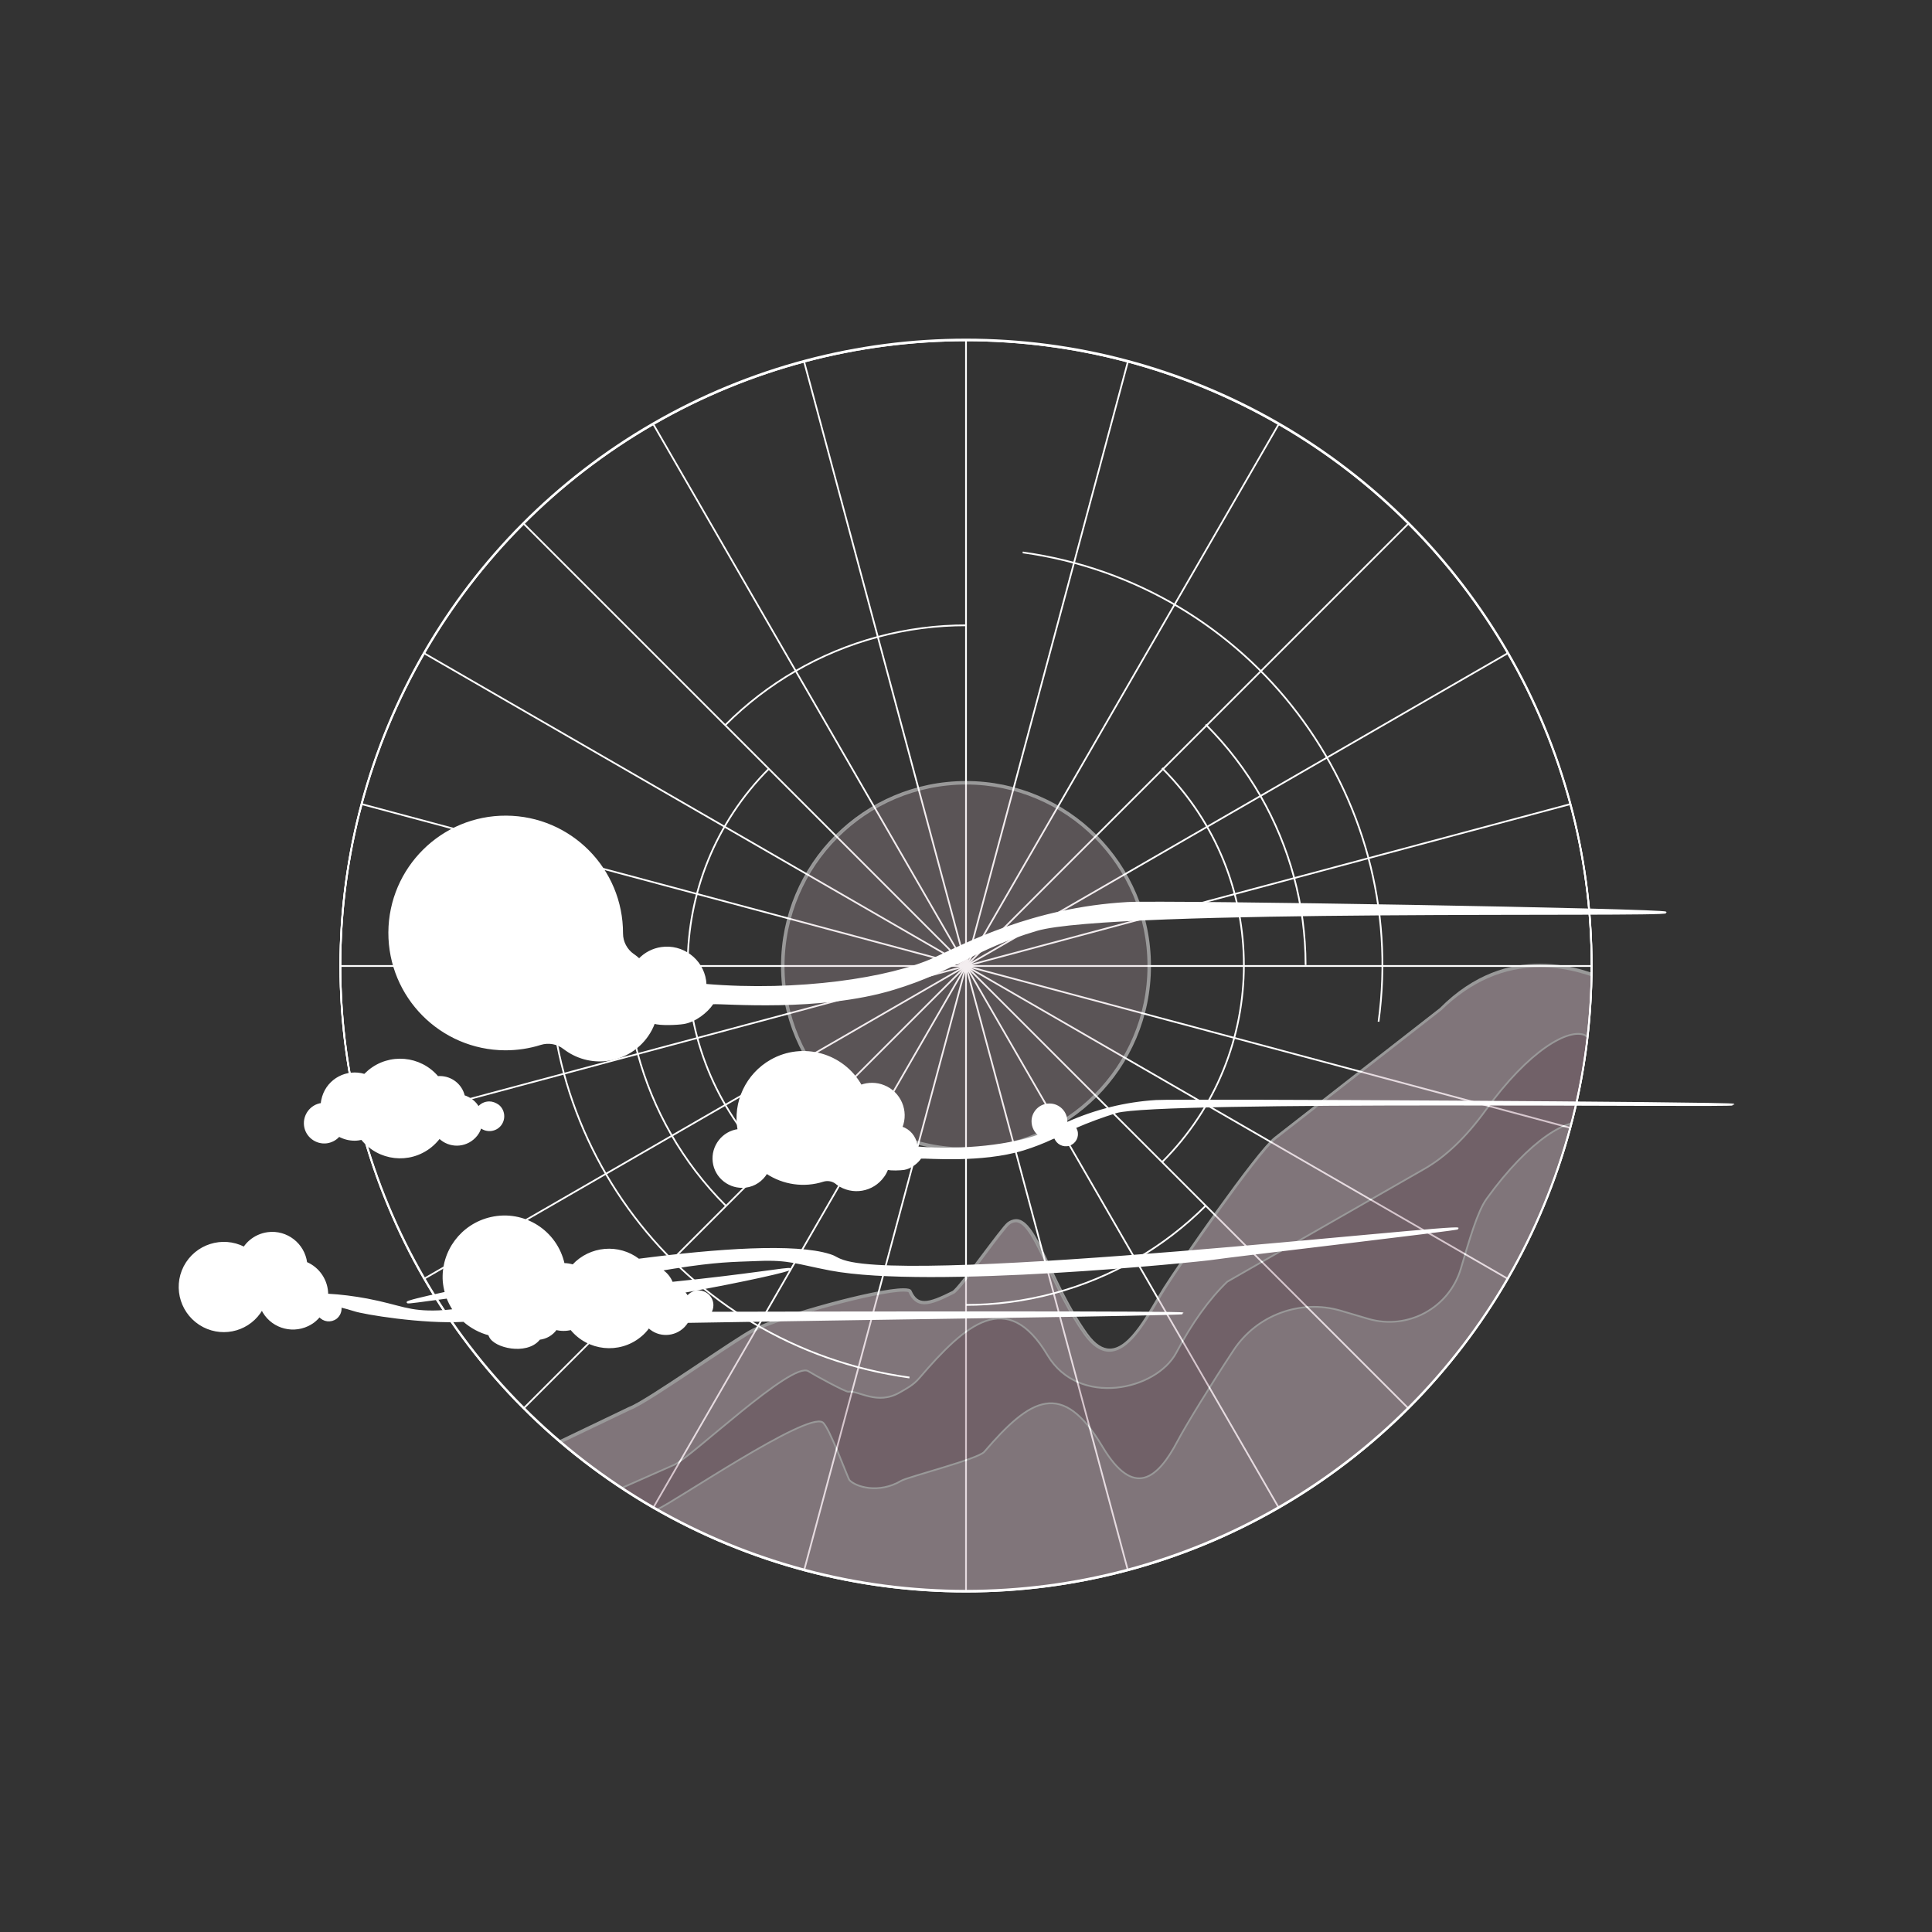<?xml version="1.0" encoding="utf-8"?>
<!-- Generator: Adobe Illustrator 24.2.0, SVG Export Plug-In . SVG Version: 6.00 Build 0)  -->
<svg version="1.1" id="Layer_1" xmlns="http://www.w3.org/2000/svg" xmlns:xlink="http://www.w3.org/1999/xlink" x="0px" y="0px"
	 viewBox="0 0 1111.4 1111.4" style="enable-background:new 0 0 1111.4 1111.4;" xml:space="preserve">
<rect x="0" y="0" width="1111.4" height="1111.4" fill="#333333" stroke="none"/>
<style type="text/css">
	.st0{clip-path:url(#SVGID_2_);}
	.st1{fill:none;stroke:#FFFFFF;stroke-width:0.992;stroke-miterlimit:10;}
	.st2{opacity:0.5;}
	.st3{opacity:0.5;fill:#CEB7C1;stroke:#FFFFFF;stroke-miterlimit:10;}
	.st4{fill:#CEB7C1;stroke:#FFFFFF;stroke-miterlimit:10;}
	.st5{clip-path:url(#SVGID_4_);}
	.st6{fill:#AF8F9D;stroke:#FFFFFF;stroke-miterlimit:10;}
	.st7{fill:none;stroke:#FFFFFF;stroke-width:0.992;stroke-miterlimit:10;stroke-dasharray:376.261,376.261;}
	.st8{fill:none;stroke:#FFFFFF;stroke-width:0.992;stroke-miterlimit:10;stroke-dasharray:251.276,251.276;}
	.st9{fill:none;stroke:#FFFFFF;stroke-width:0.992;stroke-miterlimit:10;stroke-dasharray:153.501,153.501;}
	.st10{fill:#FFFFFF;stroke:#FFFFFF;stroke-width:0.992;stroke-miterlimit:10;}
</style>
<g id="Layer_2_1_">
	<g id="Layer_1-2">
		<g>
			<g>
				<g>
					<defs>
						<circle id="SVGID_1_" cx="555.7" cy="555.7" r="359.9"/>
					</defs>
					<clipPath id="SVGID_2_">
						<use xlink:href="#SVGID_1_"  style="overflow:visible;"/>
					</clipPath>
					<g class="st0">
						<g>
							<line class="st1" x1="948.6" y1="162.8" x2="162.8" y2="948.6"/>
							<line class="st1" x1="833.5" y1="74.4" x2="277.9" y2="1036.9"/>
							<line class="st1" x1="699.5" y1="18.9" x2="411.9" y2="1092.5"/>
							<line class="st1" x1="555.7" y1="0" x2="555.7" y2="1111.4"/>
							<line class="st1" x1="411.9" y1="18.9" x2="699.5" y2="1092.5"/>
							<line class="st1" x1="277.9" y1="74.4" x2="833.5" y2="1036.9"/>
							<line class="st1" x1="162.8" y1="162.8" x2="948.6" y2="948.6"/>
							<line class="st1" x1="74.4" y1="277.9" x2="1036.9" y2="833.5"/>
							<line class="st1" x1="18.9" y1="411.9" x2="1092.5" y2="699.5"/>
							<line class="st1" x1="0" y1="555.7" x2="1111.4" y2="555.7"/>
							<line class="st1" x1="18.9" y1="699.5" x2="1092.5" y2="411.9"/>
							<line class="st1" x1="74.4" y1="833.5" x2="1036.9" y2="277.9"/>
						</g>
					</g>
					<use xlink:href="#SVGID_1_"  style="overflow:visible;fill:none;stroke:#FFFFFF;stroke-miterlimit:10;"/>
				</g>
				<circle class="st1" cx="555.7" cy="555.7" r="359.9"/>
			</g>
			<g class="st2">
				<circle class="st3" cx="555.7" cy="555.7" r="105.4"/>
				<path class="st4" d="M555.7,450.8c57.9,0,104.9,46.9,104.9,104.9c0,57.9-46.9,104.9-104.9,104.9c-57.9,0-104.9-46.9-104.9-104.9
					c0,0,0,0,0,0C450.9,497.8,497.8,450.9,555.7,450.8 M555.7,449.8c-58.5,0-105.9,47.4-105.9,105.9s47.4,105.9,105.9,105.9
					c58.5,0,105.9-47.4,105.9-105.9C661.6,497.2,614.2,449.8,555.7,449.8L555.7,449.8L555.7,449.8z"/>
			</g>
			<g>
				<defs>
					<circle id="SVGID_3_" cx="555.7" cy="555.2" r="359.9"/>
				</defs>
				<clipPath id="SVGID_4_">
					<use xlink:href="#SVGID_3_"  style="overflow:visible;"/>
				</clipPath>
				<g class="st5">
					<g class="st2">
						<g>
							<path class="st4" d="M362.3,810.1c5.4-1.9,24.9-14.9,42-26.3c13-8.7,25.2-16.8,29.2-18.8c16.5-7.9,70.8-23,86.2-23
								c3.1,0,3.6,0.6,3.7,0.8c1.9,4.4,4.6,6.5,8.4,6.5c4.3,0,10-2.7,16.5-5.9c2-1,8.4-9.4,18.1-22.2c6-7.9,12.1-16.1,13.7-17.3
								c1.2-1,2.8-1.6,4.3-1.7c6.4,0,12,11.8,19,26.7c5.7,12.2,12.2,26,21.3,38.6c4.4,6.1,9,9.2,13.6,9.2c10.4,0,19.3-15,27.2-28.2
								c1.6-2.7,3.1-5.3,4.6-7.6c9.5-15,53-77.7,63.3-86l95.4-74.3c16.7-16.8,35.9-25.3,57-25.3c17.4,0,31.9,5.8,38.9,8.6l1.6,0.6
								h4.9v314.2L193,891.2L362.3,810.1z"/>
							<path class="st4" d="M885.9,555.9c17.3,0,31.2,5.6,38.7,8.6l1.5,0.6l0.2,0.1h4.5v313.2l-735.4,12.2l167.1-80
								c5.6-2,24.2-14.4,42.1-26.4c13-8.6,25.2-16.8,29.2-18.7c16.4-7.9,70.6-23,86-23c2.8,0,3.2,0.5,3.2,0.5l0,0
								c2,4.6,4.8,6.8,8.8,6.8c4.4,0,10.2-2.7,16.7-6c2.1-1,8.6-9.5,18.2-22.4c5.9-7.9,12.1-16,13.6-17.2c1.1-1,2.6-1.5,4-1.6
								c6.1,0,11.6,11.7,18.5,26.4c5.5,11.6,12.2,26,21.3,38.7c4.5,6.2,9.2,9.4,14,9.4c10.7,0,19.7-15.1,27.6-28.5
								c1.6-2.7,3.1-5.3,4.6-7.6c9.5-15,52.9-77.6,63.2-85.9l95.3-74.3l0,0l0,0C845.8,564.3,864.9,555.9,885.9,555.9 M885.9,554.9
								c-17.3,0-37.7,5.7-57.3,25.4l-95.3,74.3c-10.5,8.4-54.5,71.9-63.5,86.1c-8.5,13.5-19.1,35.6-31.4,35.6c-4.2,0-8.6-2.6-13.2-9
								c-20.7-28.9-28.8-65.5-40.7-65.5c-1.7,0.1-3.3,0.7-4.7,1.8c-3.6,2.7-28,37.6-31.7,39.5c-7,3.5-12.3,5.8-16.3,5.8
								c-3.5,0-6-1.8-7.9-6.2c-0.3-0.8-1.8-1.1-4.2-1.1c-15.6,0-69.6,15-86.4,23.1c-9.4,4.5-61.8,41.8-71.3,45.1l-171.3,82.1
								l741-12.3V564.2h-5.3C919.7,561.5,904.6,554.9,885.9,554.9L885.9,554.9z"/>
						</g>
						<path class="st6" d="M190.8,929.7l197.1-87.1c9.5-4,67.7-59.8,77.1-53.8c3.8,2.4,21.5,12,23,11.8c5.9-0.9,16.6,8.1,29.8,0.3
							c3.8-2.2,7.6-4.1,11.1-8.2c26.6-31.1,50.5-51.9,73.7-13.1c18,30.1,62.6,20.2,74.1-1.5c9-17,18.9-30.8,29.3-40.8l113.4-64.9
							c12.3-7,24.1-18.4,35.2-33.7c24.9-34.5,47.9-47.6,57.4-43.1l16.9,16v318.2H190.8z"/>
						<path class="st4" d="M191.5,980.7l186.7-112.5c9.5-4,85.7-56,95-50c3.8,2.4,14.5,32.2,15.5,33.3c3.5,3.7,16.6,8.1,29.8,0.3
							c3.8-2.2,44.2-12.5,47.7-16.6c26.6-31.1,44.8-41.8,68-3c18,30.1,31.8,18.5,43.2-3.2c5.1-9.6,19.2-32.5,32.3-52.4
							c13.4-20.2,38.4-29.4,61.6-22.6l15.9,4.7c22.7,6.6,46.5-6.3,53.2-29c4.8-16.2,9.5-32.8,14.8-40.1
							c24.9-34.5,47.9-47.6,57.4-43.1l16.9,16v318.2H191.5z"/>
					</g>
				</g>
				<use xlink:href="#SVGID_3_"  style="overflow:visible;fill:none;stroke:#FFFFFF;stroke-miterlimit:10;"/>
			</g>
			<path class="st7" d="M523,792.4c-131-18.1-222.6-138.9-204.6-270s138.9-222.6,270-204.6C719.4,336,811,456.8,793,587.9
				c-8.7,62.9-42,119.8-92.6,158.2C649.8,784.6,585.9,801.3,523,792.4z"/>
			
				<ellipse transform="matrix(0.707 -0.707 0.707 0.707 -229.828 555.546)" class="st8" cx="555.7" cy="555.2" rx="160" ry="160"/>
			
				<ellipse transform="matrix(0.707 -0.707 0.707 0.707 -229.828 555.546)" class="st9" cx="555.7" cy="555.2" rx="195.5" ry="195.5"/>
			<path class="st10" d="M648.7,519.4c-55.1,3.1-94.2,24.2-111.1,31.9c-25.5,11.7-78.7,19.7-131.7,15.2c0-0.8-0.1-1.6-0.2-2.5
				c-1.8-12.1-13.2-20.5-25.3-18.7c-4.8,0.7-9.3,3-12.7,6.6c-0.9-0.8-1.8-1.6-2.8-2.3l-0.6-0.4c-4-2.8-6.4-7.4-6.4-12.2
				c0.1-37-29.7-67.1-66.7-67.3s-67.1,29.7-67.3,66.7c-0.1,37,29.7,67.1,66.7,67.3c6.9,0,13.8-1,20.4-3.1c4.6-1.4,9.7-0.5,13.5,2.5
				c0.4,0.3,0.7,0.5,1.1,0.8c15.1,10.7,36,7.2,46.7-7.9c1.7-2.4,3-4.9,4-7.6c3.3,1.2,13.2,0.8,16.9,0.2c6.5-1,13.4-6.3,16.8-11.4
				c6.1-0.5,61.4,4.7,104.1-8.3c34.9-10.6,46.1-23.2,82.3-33.9c43.2-12.7,361.9-7.7,361.8-10.1C958.2,523.1,670.6,518.2,648.7,519.4
				z"/>
			<path class="st10" d="M281.5,634.1c-2.5,0-4.8,1.1-6.3,3c-1.8-3.2-4.8-5.5-8.3-6.6c-1.5-6.5-7.3-11-13.9-11c-0.4,0-0.8,0-1.2,0.1
				c-10-11.9-27.8-13.5-39.7-3.5c-0.8,0.7-1.6,1.5-2.4,2.2c-10.1-3.1-20.8,2.5-23.9,12.6c-0.4,1.3-0.7,2.7-0.8,4.1
				c-6.1,0.8-10.4,6.5-9.6,12.6c0.8,6.1,6.5,10.4,12.6,9.6c2.7-0.4,5.2-1.7,7-3.8c2.8,1.5,5.9,2.3,9,2.3c1.4,0,2.8-0.2,4.1-0.5
				c9.7,12.2,27.4,14.2,39.6,4.5c1.9-1.5,3.6-3.3,5.1-5.2c5.7,5.5,14.7,5.4,20.3-0.3c1.6-1.6,2.8-3.6,3.4-5.8
				c3.5,2.8,8.6,2.2,11.3-1.2c2.8-3.5,2.2-8.6-1.2-11.3C285,634.8,283.3,634.1,281.5,634.1L281.5,634.1z"/>
			<path class="st10" d="M665,633.3c-17.6,1.1-34.9,5.4-51,12.6h-0.5c0-0.2,0-0.5,0-0.7c0.1-5.4-4.3-9.9-9.7-9.9
				c-5.4-0.1-9.9,4.3-9.9,9.7c0,3.2,1.5,6.2,4,8c-15.6,5.7-43.2,9.3-70.6,7c0-0.5-0.1-0.9-0.1-1.4c-0.7-4.7-4.1-8.7-8.6-10.1
				c3.8-9.4-0.8-20.1-10.2-23.8c-4.2-1.7-8.9-1.7-13.1-0.2c-10.3-18.3-33.5-24.8-51.7-14.5c-14.1,8-21.7,24-18.8,40
				c-9,1.1-15.4,9.4-14.3,18.4c1.1,9,9.4,15.4,18.4,14.3c5.1-0.6,9.5-3.6,12.1-8c9.6,6.4,21.6,8.1,32.5,4.6c2.6-0.8,5.5-0.3,7.6,1.4
				c0.2,0.2,0.4,0.3,0.6,0.5c8.6,6.1,20.4,4.1,26.5-4.5c1-1.3,1.7-2.8,2.3-4.3c1.9,0.7,7.5,0.4,9.6,0.1c3.7-0.6,7.6-3.6,9.5-6.5
				c3.5-0.3,34.8,2.7,59.1-4.7c5.8-1.8,11.5-4,17-6.6c0.4-0.1,0.8-0.2,1.2-0.3c1.1,3.4,4.8,5.3,8.2,4.2c3.4-1.1,5.3-4.8,4.2-8.2
				c-0.2-0.6-0.5-1.2-0.9-1.8c7.8-3.4,15.7-6.3,23.8-8.8c24.5-7.2,355-3,355-4.4C997.1,634.3,677.4,632.5,665,633.3z"/>
			<path class="st10" d="M485.2,725.3c-5.2-1.8-3.6-2-7.9-3.4c-19.9-6.3-64.4-3.2-109.9,2.7c-11.5-8.8-27.9-7.4-37.8,3.3
				c-1.7-0.5-3.5-0.8-5.3-0.8c-4.2-18.9-22.9-30.8-41.8-26.5c-16.9,3.8-28.5,19.3-27.3,36.5c0.2,2.2,0.6,4.4,1.2,6.5
				c-13.9,3-22.3,5.1-22,5.6s8-0.8,22.9-2.7c1,2.5,2.2,4.9,3.7,7.1c-2.7,0.3-5.4,0.5-8.5,0.7c-17.6,0.7-22-3.1-41.3-6.8
				c-7.6-1.4-15.2-2.4-22.9-2.8c0-8-4.8-15.2-12.1-18.3c-1.4-10.8-11.3-18.5-22.1-17.1c-3.8,0.5-7.4,2.1-10.3,4.6
				c-1.3,1.1-2.4,2.4-3.4,3.8c-12.5-6.4-27.8-1.5-34.3,11c-6.4,12.5-1.5,27.8,11,34.3c12.1,6.2,26.8,1.9,33.6-9.9
				c4.7,9.9,16.5,14,26.4,9.3c1.6-0.8,3.1-1.7,4.4-2.9c0.8-0.7,1.6-1.5,2.3-2.4c2.3,2.9,6.6,3.4,9.6,1.1c1.6-1.3,2.6-3.3,2.6-5.4
				c0-0.4,0-0.8-0.1-1.2c2.6,0.6,5.3,1.4,7.9,2.2c5.2,1.8,39.4,7.5,63,6.1c4.2,3.7,9.2,6.4,14.6,7.8c0.1,0.4,0.2,0.8,0.4,1.1
				c2.9,6.3,20.8,10.2,28,2c0.2-0.2,0.3-0.4,0.5-0.6c3.8-0.4,7.3-2.4,9.6-5.6c2.8,0.7,5.8,0.7,8.6,0c9.8,12.1,27.6,14,39.7,4.2
				c1.9-1.5,3.6-3.3,5-5.3c5.7,5.5,14.8,5.2,20.3-0.5c0.7-0.8,1.4-1.6,1.9-2.5c89.3-1.6,285.3-4.1,285-5s-180.3-0.6-271.7-0.4
				c0.8-1.3,1.2-2.8,1.2-4.3c0-4.5-3.7-8-8.1-8c-2.5,0-4.8,1.2-6.3,3.1c-0.6-1-1.3-1.9-2.1-2.7c35.7-6.4,61.8-12.4,61.1-13.2
				s-23.2,3.4-67.9,7.9c-1.2-3.1-3.4-5.7-6.2-7.4l7.3-1.2c25-3.9,32.9-3.8,48.7-4.4c17.6-0.7,22,1.8,41.3,5.5
				c57.1,10.8,212.7-5,220.2-6.2c10.2-1.6,141.1-16.8,140.8-17.5C838,704.1,527.7,739.5,485.2,725.3z"/>
		</g>
	</g>
</g>
</svg>
